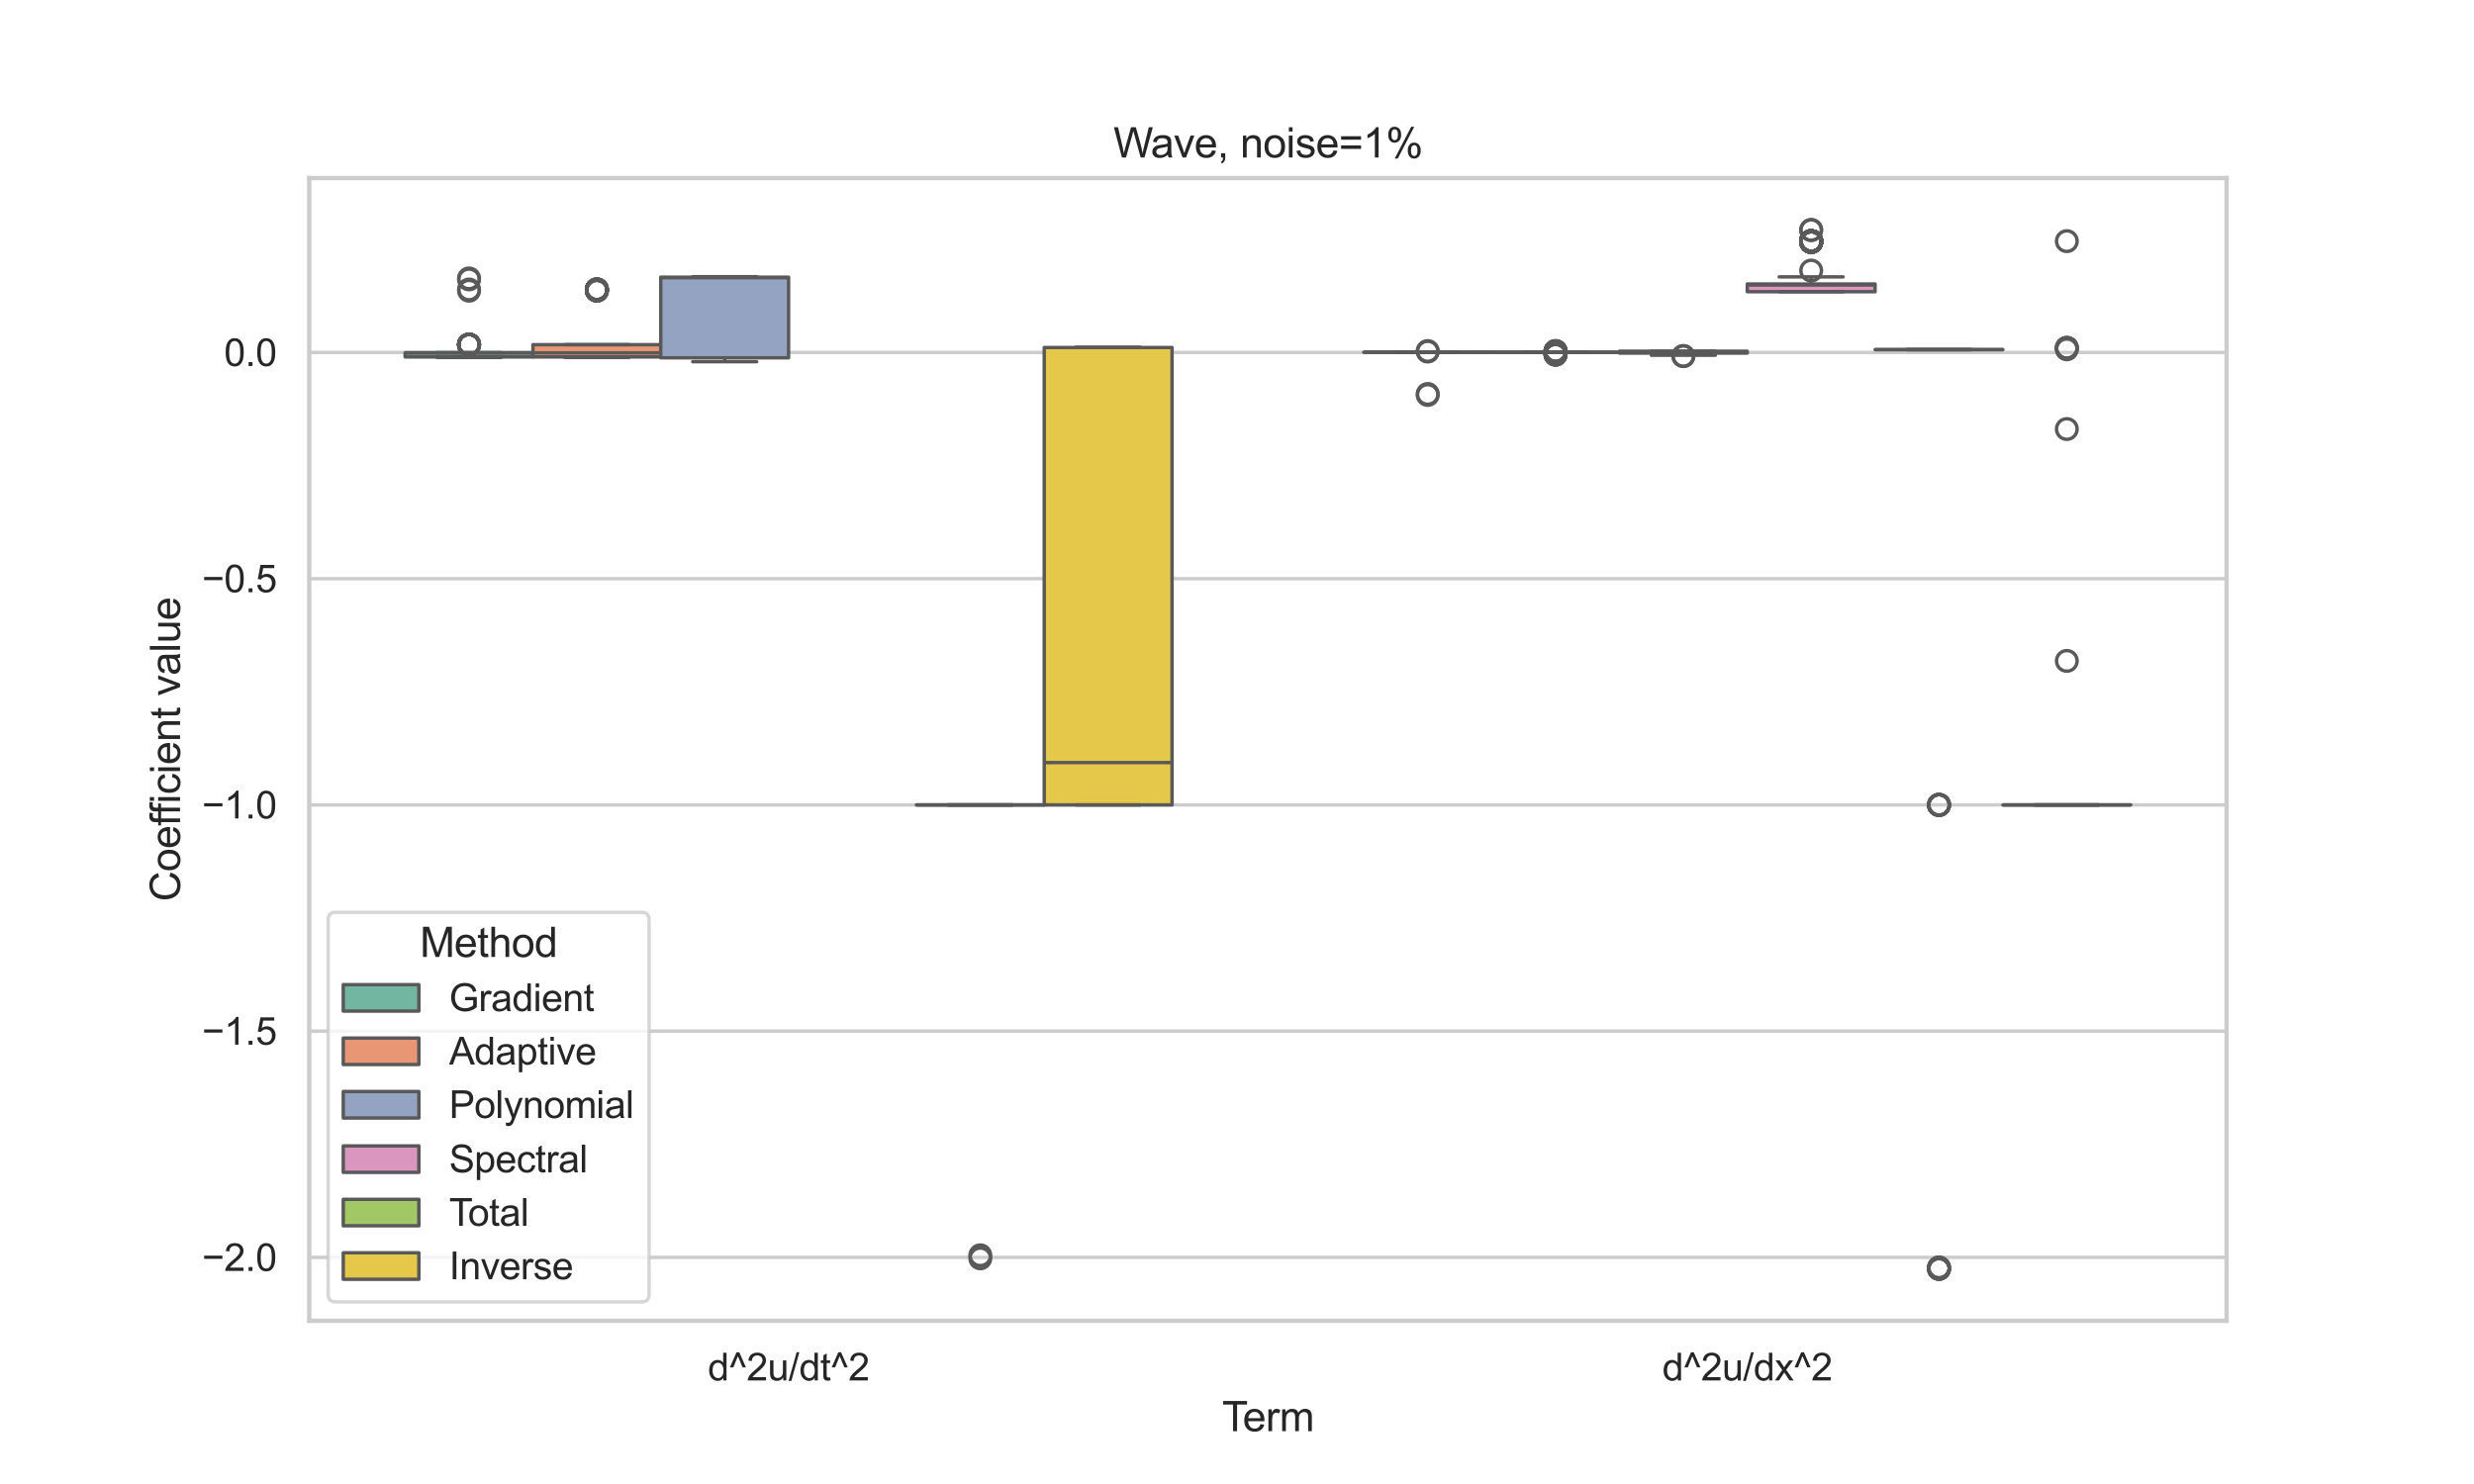 <?xml version="1.0" encoding="utf-8" standalone="no"?>
<!DOCTYPE svg PUBLIC "-//W3C//DTD SVG 1.1//EN"
  "http://www.w3.org/Graphics/SVG/1.1/DTD/svg11.dtd">
<svg xmlns:xlink="http://www.w3.org/1999/xlink" width="720pt" height="432pt" viewBox="0 0 720 432" xmlns="http://www.w3.org/2000/svg" version="1.1">
 <defs>
  <style type="text/css">*{stroke-linejoin: round; stroke-linecap: butt}</style>
 </defs>
 <g id="figure_1">
  <g id="patch_1">
   <path d="M 0 432 
L 720 432 
L 720 0 
L 0 0 
z
" style="fill: #ffffff"/>
  </g>
  <g id="axes_1">
   <g id="patch_2">
    <path d="M 90 384.48 
L 648 384.48 
L 648 51.84 
L 90 51.84 
z
" style="fill: #ffffff"/>
   </g>
   <g id="matplotlib.axis_1">
    <g id="xtick_1">
     <g id="text_1">
      <!-- d^2u/dt^2 -->
      <g style="fill: #262626" transform="translate(205.99 401.854) scale(0.11 -0.11)">
       <defs>
        <path id="ArialMT-64" d="M 2575 0 
L 2575 419 
Q 2259 -75 1647 -75 
Q 1250 -75 917 144 
Q 584 363 401 755 
Q 219 1147 219 1656 
Q 219 2153 384 2558 
Q 550 2963 881 3178 
Q 1213 3394 1622 3394 
Q 1922 3394 2156 3267 
Q 2391 3141 2538 2938 
L 2538 4581 
L 3097 4581 
L 3097 0 
L 2575 0 
z
M 797 1656 
Q 797 1019 1065 703 
Q 1334 388 1700 388 
Q 2069 388 2326 689 
Q 2584 991 2584 1609 
Q 2584 2291 2321 2609 
Q 2059 2928 1675 2928 
Q 1300 2928 1048 2622 
Q 797 2316 797 1656 
z
" transform="scale(0.016)"/>
        <path id="ArialMT-5e" d="M 747 2156 
L 169 2156 
L 1272 4659 
L 1725 4659 
L 2834 2156 
L 2269 2156 
L 1497 4022 
L 747 2156 
z
" transform="scale(0.016)"/>
        <path id="ArialMT-32" d="M 3222 541 
L 3222 0 
L 194 0 
Q 188 203 259 391 
Q 375 700 629 1000 
Q 884 1300 1366 1694 
Q 2113 2306 2375 2664 
Q 2638 3022 2638 3341 
Q 2638 3675 2398 3904 
Q 2159 4134 1775 4134 
Q 1369 4134 1125 3890 
Q 881 3647 878 3216 
L 300 3275 
Q 359 3922 746 4261 
Q 1134 4600 1788 4600 
Q 2447 4600 2831 4234 
Q 3216 3869 3216 3328 
Q 3216 3053 3103 2787 
Q 2991 2522 2730 2228 
Q 2469 1934 1863 1422 
Q 1356 997 1212 845 
Q 1069 694 975 541 
L 3222 541 
z
" transform="scale(0.016)"/>
        <path id="ArialMT-75" d="M 2597 0 
L 2597 488 
Q 2209 -75 1544 -75 
Q 1250 -75 995 37 
Q 741 150 617 320 
Q 494 491 444 738 
Q 409 903 409 1263 
L 409 3319 
L 972 3319 
L 972 1478 
Q 972 1038 1006 884 
Q 1059 663 1231 536 
Q 1403 409 1656 409 
Q 1909 409 2131 539 
Q 2353 669 2445 892 
Q 2538 1116 2538 1541 
L 2538 3319 
L 3100 3319 
L 3100 0 
L 2597 0 
z
" transform="scale(0.016)"/>
        <path id="ArialMT-2f" d="M 0 -78 
L 1328 4659 
L 1778 4659 
L 453 -78 
L 0 -78 
z
" transform="scale(0.016)"/>
        <path id="ArialMT-74" d="M 1650 503 
L 1731 6 
Q 1494 -44 1306 -44 
Q 1000 -44 831 53 
Q 663 150 594 308 
Q 525 466 525 972 
L 525 2881 
L 113 2881 
L 113 3319 
L 525 3319 
L 525 4141 
L 1084 4478 
L 1084 3319 
L 1650 3319 
L 1650 2881 
L 1084 2881 
L 1084 941 
Q 1084 700 1114 631 
Q 1144 563 1211 522 
Q 1278 481 1403 481 
Q 1497 481 1650 503 
z
" transform="scale(0.016)"/>
       </defs>
       <use xlink:href="#ArialMT-64"/>
       <use xlink:href="#ArialMT-5e" x="55.615"/>
       <use xlink:href="#ArialMT-32" x="102.539"/>
       <use xlink:href="#ArialMT-75" x="158.154"/>
       <use xlink:href="#ArialMT-2f" x="213.77"/>
       <use xlink:href="#ArialMT-64" x="241.553"/>
       <use xlink:href="#ArialMT-74" x="297.168"/>
       <use xlink:href="#ArialMT-5e" x="324.951"/>
       <use xlink:href="#ArialMT-32" x="371.875"/>
      </g>
     </g>
    </g>
    <g id="xtick_2">
     <g id="text_2">
      <!-- d^2u/dx^2 -->
      <g style="fill: #262626" transform="translate(483.768 401.854) scale(0.11 -0.11)">
       <defs>
        <path id="ArialMT-78" d="M 47 0 
L 1259 1725 
L 138 3319 
L 841 3319 
L 1350 2541 
Q 1494 2319 1581 2169 
Q 1719 2375 1834 2534 
L 2394 3319 
L 3066 3319 
L 1919 1756 
L 3153 0 
L 2463 0 
L 1781 1031 
L 1600 1309 
L 728 0 
L 47 0 
z
" transform="scale(0.016)"/>
       </defs>
       <use xlink:href="#ArialMT-64"/>
       <use xlink:href="#ArialMT-5e" x="55.615"/>
       <use xlink:href="#ArialMT-32" x="102.539"/>
       <use xlink:href="#ArialMT-75" x="158.154"/>
       <use xlink:href="#ArialMT-2f" x="213.77"/>
       <use xlink:href="#ArialMT-64" x="241.553"/>
       <use xlink:href="#ArialMT-78" x="297.168"/>
       <use xlink:href="#ArialMT-5e" x="347.168"/>
       <use xlink:href="#ArialMT-32" x="394.092"/>
      </g>
     </g>
    </g>
    <g id="text_3">
     <!-- Term -->
     <g style="fill: #262626" transform="translate(355.671 416.629) scale(0.12 -0.12)">
      <defs>
       <path id="ArialMT-54" d="M 1659 0 
L 1659 4041 
L 150 4041 
L 150 4581 
L 3781 4581 
L 3781 4041 
L 2266 4041 
L 2266 0 
L 1659 0 
z
" transform="scale(0.016)"/>
       <path id="ArialMT-65" d="M 2694 1069 
L 3275 997 
Q 3138 488 2766 206 
Q 2394 -75 1816 -75 
Q 1088 -75 661 373 
Q 234 822 234 1631 
Q 234 2469 665 2931 
Q 1097 3394 1784 3394 
Q 2450 3394 2872 2941 
Q 3294 2488 3294 1666 
Q 3294 1616 3291 1516 
L 816 1516 
Q 847 969 1125 678 
Q 1403 388 1819 388 
Q 2128 388 2347 550 
Q 2566 713 2694 1069 
z
M 847 1978 
L 2700 1978 
Q 2663 2397 2488 2606 
Q 2219 2931 1791 2931 
Q 1403 2931 1139 2672 
Q 875 2413 847 1978 
z
" transform="scale(0.016)"/>
       <path id="ArialMT-72" d="M 416 0 
L 416 3319 
L 922 3319 
L 922 2816 
Q 1116 3169 1280 3281 
Q 1444 3394 1641 3394 
Q 1925 3394 2219 3213 
L 2025 2691 
Q 1819 2813 1613 2813 
Q 1428 2813 1281 2702 
Q 1134 2591 1072 2394 
Q 978 2094 978 1738 
L 978 0 
L 416 0 
z
" transform="scale(0.016)"/>
       <path id="ArialMT-6d" d="M 422 0 
L 422 3319 
L 925 3319 
L 925 2853 
Q 1081 3097 1340 3245 
Q 1600 3394 1931 3394 
Q 2300 3394 2536 3241 
Q 2772 3088 2869 2813 
Q 3263 3394 3894 3394 
Q 4388 3394 4653 3120 
Q 4919 2847 4919 2278 
L 4919 0 
L 4359 0 
L 4359 2091 
Q 4359 2428 4304 2576 
Q 4250 2725 4106 2815 
Q 3963 2906 3769 2906 
Q 3419 2906 3187 2673 
Q 2956 2441 2956 1928 
L 2956 0 
L 2394 0 
L 2394 2156 
Q 2394 2531 2256 2718 
Q 2119 2906 1806 2906 
Q 1569 2906 1367 2781 
Q 1166 2656 1075 2415 
Q 984 2175 984 1722 
L 984 0 
L 422 0 
z
" transform="scale(0.016)"/>
      </defs>
      <use xlink:href="#ArialMT-54"/>
      <use xlink:href="#ArialMT-65" x="49.959"/>
      <use xlink:href="#ArialMT-72" x="105.574"/>
      <use xlink:href="#ArialMT-6d" x="138.875"/>
     </g>
    </g>
   </g>
   <g id="matplotlib.axis_2">
    <g id="ytick_1">
     <g id="line2d_1">
      <path d="M 90 366.029 
L 648 366.029 
" clip-path="url(#p10b47e7241)" style="fill: none; stroke: #cccccc; stroke-linecap: round"/>
     </g>
     <g id="text_4">
      <!-- −2.0 -->
      <g style="fill: #262626" transform="translate(58.785 369.966) scale(0.11 -0.11)">
       <defs>
        <path id="ArialMT-2212" d="M 3381 1997 
L 356 1997 
L 356 2522 
L 3381 2522 
L 3381 1997 
z
" transform="scale(0.016)"/>
        <path id="ArialMT-2e" d="M 581 0 
L 581 641 
L 1222 641 
L 1222 0 
L 581 0 
z
" transform="scale(0.016)"/>
        <path id="ArialMT-30" d="M 266 2259 
Q 266 3072 433 3567 
Q 600 4063 929 4331 
Q 1259 4600 1759 4600 
Q 2128 4600 2406 4451 
Q 2684 4303 2865 4023 
Q 3047 3744 3150 3342 
Q 3253 2941 3253 2259 
Q 3253 1453 3087 958 
Q 2922 463 2592 192 
Q 2263 -78 1759 -78 
Q 1097 -78 719 397 
Q 266 969 266 2259 
z
M 844 2259 
Q 844 1131 1108 757 
Q 1372 384 1759 384 
Q 2147 384 2411 759 
Q 2675 1134 2675 2259 
Q 2675 3391 2411 3762 
Q 2147 4134 1753 4134 
Q 1366 4134 1134 3806 
Q 844 3388 844 2259 
z
" transform="scale(0.016)"/>
       </defs>
       <use xlink:href="#ArialMT-2212"/>
       <use xlink:href="#ArialMT-32" x="58.398"/>
       <use xlink:href="#ArialMT-2e" x="114.014"/>
       <use xlink:href="#ArialMT-30" x="141.797"/>
      </g>
     </g>
    </g>
    <g id="ytick_2">
     <g id="line2d_2">
      <path d="M 90 300.173 
L 648 300.173 
" clip-path="url(#p10b47e7241)" style="fill: none; stroke: #cccccc; stroke-linecap: round"/>
     </g>
     <g id="text_5">
      <!-- −1.5 -->
      <g style="fill: #262626" transform="translate(58.785 304.11) scale(0.11 -0.11)">
       <defs>
        <path id="ArialMT-31" d="M 2384 0 
L 1822 0 
L 1822 3584 
Q 1619 3391 1289 3197 
Q 959 3003 697 2906 
L 697 3450 
Q 1169 3672 1522 3987 
Q 1875 4303 2022 4600 
L 2384 4600 
L 2384 0 
z
" transform="scale(0.016)"/>
        <path id="ArialMT-35" d="M 266 1200 
L 856 1250 
Q 922 819 1161 601 
Q 1400 384 1738 384 
Q 2144 384 2425 690 
Q 2706 997 2706 1503 
Q 2706 1984 2436 2262 
Q 2166 2541 1728 2541 
Q 1456 2541 1237 2417 
Q 1019 2294 894 2097 
L 366 2166 
L 809 4519 
L 3088 4519 
L 3088 3981 
L 1259 3981 
L 1013 2750 
Q 1425 3038 1878 3038 
Q 2478 3038 2890 2622 
Q 3303 2206 3303 1553 
Q 3303 931 2941 478 
Q 2500 -78 1738 -78 
Q 1113 -78 717 272 
Q 322 622 266 1200 
z
" transform="scale(0.016)"/>
       </defs>
       <use xlink:href="#ArialMT-2212"/>
       <use xlink:href="#ArialMT-31" x="58.398"/>
       <use xlink:href="#ArialMT-2e" x="114.014"/>
       <use xlink:href="#ArialMT-35" x="141.797"/>
      </g>
     </g>
    </g>
    <g id="ytick_3">
     <g id="line2d_3">
      <path d="M 90 234.317 
L 648 234.317 
" clip-path="url(#p10b47e7241)" style="fill: none; stroke: #cccccc; stroke-linecap: round"/>
     </g>
     <g id="text_6">
      <!-- −1.0 -->
      <g style="fill: #262626" transform="translate(58.785 238.253) scale(0.11 -0.11)">
       <use xlink:href="#ArialMT-2212"/>
       <use xlink:href="#ArialMT-31" x="58.398"/>
       <use xlink:href="#ArialMT-2e" x="114.014"/>
       <use xlink:href="#ArialMT-30" x="141.797"/>
      </g>
     </g>
    </g>
    <g id="ytick_4">
     <g id="line2d_4">
      <path d="M 90 168.461 
L 648 168.461 
" clip-path="url(#p10b47e7241)" style="fill: none; stroke: #cccccc; stroke-linecap: round"/>
     </g>
     <g id="text_7">
      <!-- −0.5 -->
      <g style="fill: #262626" transform="translate(58.785 172.397) scale(0.11 -0.11)">
       <use xlink:href="#ArialMT-2212"/>
       <use xlink:href="#ArialMT-30" x="58.398"/>
       <use xlink:href="#ArialMT-2e" x="114.014"/>
       <use xlink:href="#ArialMT-35" x="141.797"/>
      </g>
     </g>
    </g>
    <g id="ytick_5">
     <g id="line2d_5">
      <path d="M 90 102.604 
L 648 102.604 
" clip-path="url(#p10b47e7241)" style="fill: none; stroke: #cccccc; stroke-linecap: round"/>
     </g>
     <g id="text_8">
      <!-- 0.0 -->
      <g style="fill: #262626" transform="translate(65.21 106.541) scale(0.11 -0.11)">
       <use xlink:href="#ArialMT-30"/>
       <use xlink:href="#ArialMT-2e" x="55.615"/>
       <use xlink:href="#ArialMT-30" x="83.398"/>
      </g>
     </g>
    </g>
    <g id="text_9">
     <!-- Coefficient value -->
     <g style="fill: #262626" transform="translate(52.4 262.411) rotate(-90) scale(0.12 -0.12)">
      <defs>
       <path id="ArialMT-43" d="M 3763 1606 
L 4369 1453 
Q 4178 706 3683 314 
Q 3188 -78 2472 -78 
Q 1731 -78 1267 223 
Q 803 525 561 1097 
Q 319 1669 319 2325 
Q 319 3041 592 3573 
Q 866 4106 1370 4382 
Q 1875 4659 2481 4659 
Q 3169 4659 3637 4309 
Q 4106 3959 4291 3325 
L 3694 3184 
Q 3534 3684 3231 3912 
Q 2928 4141 2469 4141 
Q 1941 4141 1586 3887 
Q 1231 3634 1087 3207 
Q 944 2781 944 2328 
Q 944 1744 1114 1308 
Q 1284 872 1643 656 
Q 2003 441 2422 441 
Q 2931 441 3284 734 
Q 3638 1028 3763 1606 
z
" transform="scale(0.016)"/>
       <path id="ArialMT-6f" d="M 213 1659 
Q 213 2581 725 3025 
Q 1153 3394 1769 3394 
Q 2453 3394 2887 2945 
Q 3322 2497 3322 1706 
Q 3322 1066 3130 698 
Q 2938 331 2570 128 
Q 2203 -75 1769 -75 
Q 1072 -75 642 372 
Q 213 819 213 1659 
z
M 791 1659 
Q 791 1022 1069 705 
Q 1347 388 1769 388 
Q 2188 388 2466 706 
Q 2744 1025 2744 1678 
Q 2744 2294 2464 2611 
Q 2184 2928 1769 2928 
Q 1347 2928 1069 2612 
Q 791 2297 791 1659 
z
" transform="scale(0.016)"/>
       <path id="ArialMT-66" d="M 556 0 
L 556 2881 
L 59 2881 
L 59 3319 
L 556 3319 
L 556 3672 
Q 556 4006 616 4169 
Q 697 4388 901 4523 
Q 1106 4659 1475 4659 
Q 1713 4659 2000 4603 
L 1916 4113 
Q 1741 4144 1584 4144 
Q 1328 4144 1222 4034 
Q 1116 3925 1116 3625 
L 1116 3319 
L 1763 3319 
L 1763 2881 
L 1116 2881 
L 1116 0 
L 556 0 
z
" transform="scale(0.016)"/>
       <path id="ArialMT-69" d="M 425 3934 
L 425 4581 
L 988 4581 
L 988 3934 
L 425 3934 
z
M 425 0 
L 425 3319 
L 988 3319 
L 988 0 
L 425 0 
z
" transform="scale(0.016)"/>
       <path id="ArialMT-63" d="M 2588 1216 
L 3141 1144 
Q 3050 572 2676 248 
Q 2303 -75 1759 -75 
Q 1078 -75 664 370 
Q 250 816 250 1647 
Q 250 2184 428 2587 
Q 606 2991 970 3192 
Q 1334 3394 1763 3394 
Q 2303 3394 2647 3120 
Q 2991 2847 3088 2344 
L 2541 2259 
Q 2463 2594 2264 2762 
Q 2066 2931 1784 2931 
Q 1359 2931 1093 2626 
Q 828 2322 828 1663 
Q 828 994 1084 691 
Q 1341 388 1753 388 
Q 2084 388 2306 591 
Q 2528 794 2588 1216 
z
" transform="scale(0.016)"/>
       <path id="ArialMT-6e" d="M 422 0 
L 422 3319 
L 928 3319 
L 928 2847 
Q 1294 3394 1984 3394 
Q 2284 3394 2536 3286 
Q 2788 3178 2913 3003 
Q 3038 2828 3088 2588 
Q 3119 2431 3119 2041 
L 3119 0 
L 2556 0 
L 2556 2019 
Q 2556 2363 2490 2533 
Q 2425 2703 2258 2804 
Q 2091 2906 1866 2906 
Q 1506 2906 1245 2678 
Q 984 2450 984 1813 
L 984 0 
L 422 0 
z
" transform="scale(0.016)"/>
       <path id="ArialMT-20" transform="scale(0.016)"/>
       <path id="ArialMT-76" d="M 1344 0 
L 81 3319 
L 675 3319 
L 1388 1331 
Q 1503 1009 1600 663 
Q 1675 925 1809 1294 
L 2547 3319 
L 3125 3319 
L 1869 0 
L 1344 0 
z
" transform="scale(0.016)"/>
       <path id="ArialMT-61" d="M 2588 409 
Q 2275 144 1986 34 
Q 1697 -75 1366 -75 
Q 819 -75 525 192 
Q 231 459 231 875 
Q 231 1119 342 1320 
Q 453 1522 633 1644 
Q 813 1766 1038 1828 
Q 1203 1872 1538 1913 
Q 2219 1994 2541 2106 
Q 2544 2222 2544 2253 
Q 2544 2597 2384 2738 
Q 2169 2928 1744 2928 
Q 1347 2928 1158 2789 
Q 969 2650 878 2297 
L 328 2372 
Q 403 2725 575 2942 
Q 747 3159 1072 3276 
Q 1397 3394 1825 3394 
Q 2250 3394 2515 3294 
Q 2781 3194 2906 3042 
Q 3031 2891 3081 2659 
Q 3109 2516 3109 2141 
L 3109 1391 
Q 3109 606 3145 398 
Q 3181 191 3288 0 
L 2700 0 
Q 2613 175 2588 409 
z
M 2541 1666 
Q 2234 1541 1622 1453 
Q 1275 1403 1131 1340 
Q 988 1278 909 1158 
Q 831 1038 831 891 
Q 831 666 1001 516 
Q 1172 366 1500 366 
Q 1825 366 2078 508 
Q 2331 650 2450 897 
Q 2541 1088 2541 1459 
L 2541 1666 
z
" transform="scale(0.016)"/>
       <path id="ArialMT-6c" d="M 409 0 
L 409 4581 
L 972 4581 
L 972 0 
L 409 0 
z
" transform="scale(0.016)"/>
      </defs>
      <use xlink:href="#ArialMT-43"/>
      <use xlink:href="#ArialMT-6f" x="72.217"/>
      <use xlink:href="#ArialMT-65" x="127.832"/>
      <use xlink:href="#ArialMT-66" x="183.447"/>
      <use xlink:href="#ArialMT-66" x="209.48"/>
      <use xlink:href="#ArialMT-69" x="237.264"/>
      <use xlink:href="#ArialMT-63" x="259.48"/>
      <use xlink:href="#ArialMT-69" x="309.48"/>
      <use xlink:href="#ArialMT-65" x="331.697"/>
      <use xlink:href="#ArialMT-6e" x="387.312"/>
      <use xlink:href="#ArialMT-74" x="442.928"/>
      <use xlink:href="#ArialMT-20" x="470.711"/>
      <use xlink:href="#ArialMT-76" x="498.494"/>
      <use xlink:href="#ArialMT-61" x="548.494"/>
      <use xlink:href="#ArialMT-6c" x="604.109"/>
      <use xlink:href="#ArialMT-75" x="626.326"/>
      <use xlink:href="#ArialMT-65" x="681.941"/>
     </g>
    </g>
   </g>
   <g id="patch_3">
    <path d="M 229.5 102.604 
L 229.5 102.604 
L 229.5 102.604 
L 229.5 102.604 
z
" clip-path="url(#p10b47e7241)" style="fill: #72b6a1; stroke: #595959; stroke-linejoin: miter"/>
   </g>
   <g id="patch_4">
    <path d="M 229.5 102.604 
L 229.5 102.604 
L 229.5 102.604 
L 229.5 102.604 
z
" clip-path="url(#p10b47e7241)" style="fill: #e99675; stroke: #595959; stroke-linejoin: miter"/>
   </g>
   <g id="patch_5">
    <path d="M 229.5 102.604 
L 229.5 102.604 
L 229.5 102.604 
L 229.5 102.604 
z
" clip-path="url(#p10b47e7241)" style="fill: #95a3c3; stroke: #595959; stroke-linejoin: miter"/>
   </g>
   <g id="patch_6">
    <path d="M 229.5 102.604 
L 229.5 102.604 
L 229.5 102.604 
L 229.5 102.604 
z
" clip-path="url(#p10b47e7241)" style="fill: #db96c0; stroke: #595959; stroke-linejoin: miter"/>
   </g>
   <g id="patch_7">
    <path d="M 229.5 102.604 
L 229.5 102.604 
L 229.5 102.604 
L 229.5 102.604 
z
" clip-path="url(#p10b47e7241)" style="fill: #a2c865; stroke: #595959; stroke-linejoin: miter"/>
   </g>
   <g id="patch_8">
    <path d="M 229.5 102.604 
L 229.5 102.604 
L 229.5 102.604 
L 229.5 102.604 
z
" clip-path="url(#p10b47e7241)" style="fill: #e5c849; stroke: #595959; stroke-linejoin: miter"/>
   </g>
   <g id="patch_9">
    <path d="M 117.9 103.9 
L 155.1 103.9 
L 155.1 102.689 
L 117.9 102.689 
L 117.9 103.9 
z
" clip-path="url(#p10b47e7241)" style="fill: #72b6a1; stroke: #595959; stroke-linejoin: miter"/>
   </g>
   <g id="line2d_6">
    <path d="M 136.5 103.9 
L 136.5 104.068 
" clip-path="url(#p10b47e7241)" style="fill: none; stroke: #595959"/>
   </g>
   <g id="line2d_7">
    <path d="M 136.5 102.689 
L 136.5 102.669 
" clip-path="url(#p10b47e7241)" style="fill: none; stroke: #595959"/>
   </g>
   <g id="line2d_8">
    <path d="M 127.2 104.068 
L 145.8 104.068 
" clip-path="url(#p10b47e7241)" style="fill: none; stroke: #595959; stroke-linecap: round"/>
   </g>
   <g id="line2d_9">
    <path d="M 127.2 102.669 
L 145.8 102.669 
" clip-path="url(#p10b47e7241)" style="fill: none; stroke: #595959; stroke-linecap: round"/>
   </g>
   <g id="line2d_10">
    <defs>
     <path id="mb1d30b5d16" d="M 0 3 
C 0.796 3 1.559 2.684 2.121 2.121 
C 2.684 1.559 3 0.796 3 0 
C 3 -0.796 2.684 -1.559 2.121 -2.121 
C 1.559 -2.684 0.796 -3 0 -3 
C -0.796 -3 -1.559 -2.684 -2.121 -2.121 
C -2.684 -1.559 -3 -0.796 -3 0 
C -3 0.796 -2.684 1.559 -2.121 2.121 
C -1.559 2.684 -0.796 3 0 3 
z
" style="stroke: #595959"/>
    </defs>
    <g clip-path="url(#p10b47e7241)">
     <use xlink:href="#mb1d30b5d16" x="136.5" y="100.337" style="fill-opacity: 0; stroke: #595959"/>
     <use xlink:href="#mb1d30b5d16" x="136.5" y="100.337" style="fill-opacity: 0; stroke: #595959"/>
     <use xlink:href="#mb1d30b5d16" x="136.5" y="100.337" style="fill-opacity: 0; stroke: #595959"/>
     <use xlink:href="#mb1d30b5d16" x="136.5" y="100.337" style="fill-opacity: 0; stroke: #595959"/>
     <use xlink:href="#mb1d30b5d16" x="136.5" y="84.277" style="fill-opacity: 0; stroke: #595959"/>
     <use xlink:href="#mb1d30b5d16" x="136.5" y="84.625" style="fill-opacity: 0; stroke: #595959"/>
     <use xlink:href="#mb1d30b5d16" x="136.5" y="100.337" style="fill-opacity: 0; stroke: #595959"/>
     <use xlink:href="#mb1d30b5d16" x="136.5" y="81.05" style="fill-opacity: 0; stroke: #595959"/>
     <use xlink:href="#mb1d30b5d16" x="136.5" y="81.326" style="fill-opacity: 0; stroke: #595959"/>
     <use xlink:href="#mb1d30b5d16" x="136.5" y="100.337" style="fill-opacity: 0; stroke: #595959"/>
     <use xlink:href="#mb1d30b5d16" x="136.5" y="100.337" style="fill-opacity: 0; stroke: #595959"/>
     <use xlink:href="#mb1d30b5d16" x="136.5" y="100.337" style="fill-opacity: 0; stroke: #595959"/>
     <use xlink:href="#mb1d30b5d16" x="136.5" y="100.337" style="fill-opacity: 0; stroke: #595959"/>
     <use xlink:href="#mb1d30b5d16" x="136.5" y="100.337" style="fill-opacity: 0; stroke: #595959"/>
     <use xlink:href="#mb1d30b5d16" x="136.5" y="100.337" style="fill-opacity: 0; stroke: #595959"/>
     <use xlink:href="#mb1d30b5d16" x="136.5" y="100.337" style="fill-opacity: 0; stroke: #595959"/>
     <use xlink:href="#mb1d30b5d16" x="136.5" y="100.337" style="fill-opacity: 0; stroke: #595959"/>
     <use xlink:href="#mb1d30b5d16" x="136.5" y="100.337" style="fill-opacity: 0; stroke: #595959"/>
    </g>
   </g>
   <g id="patch_10">
    <path d="M 396.9 102.546 
L 434.1 102.546 
L 434.1 102.522 
L 396.9 102.522 
L 396.9 102.546 
z
" clip-path="url(#p10b47e7241)" style="fill: #72b6a1; stroke: #595959; stroke-linejoin: miter"/>
   </g>
   <g id="line2d_11">
    <path d="M 415.5 102.546 
L 415.5 102.546 
" clip-path="url(#p10b47e7241)" style="fill: none; stroke: #595959"/>
   </g>
   <g id="line2d_12">
    <path d="M 415.5 102.522 
L 415.5 102.509 
" clip-path="url(#p10b47e7241)" style="fill: none; stroke: #595959"/>
   </g>
   <g id="line2d_13">
    <path d="M 406.2 102.546 
L 424.8 102.546 
" clip-path="url(#p10b47e7241)" style="fill: none; stroke: #595959; stroke-linecap: round"/>
   </g>
   <g id="line2d_14">
    <path d="M 406.2 102.509 
L 424.8 102.509 
" clip-path="url(#p10b47e7241)" style="fill: none; stroke: #595959; stroke-linecap: round"/>
   </g>
   <g id="line2d_15">
    <g clip-path="url(#p10b47e7241)">
     <use xlink:href="#mb1d30b5d16" x="415.5" y="114.972" style="fill-opacity: 0; stroke: #595959"/>
     <use xlink:href="#mb1d30b5d16" x="415.5" y="114.691" style="fill-opacity: 0; stroke: #595959"/>
     <use xlink:href="#mb1d30b5d16" x="415.5" y="102.2" style="fill-opacity: 0; stroke: #595959"/>
     <use xlink:href="#mb1d30b5d16" x="415.5" y="102.334" style="fill-opacity: 0; stroke: #595959"/>
    </g>
   </g>
   <g id="patch_11">
    <path d="M 155.1 103.9 
L 192.3 103.9 
L 192.3 100.337 
L 155.1 100.337 
L 155.1 103.9 
z
" clip-path="url(#p10b47e7241)" style="fill: #e99675; stroke: #595959; stroke-linejoin: miter"/>
   </g>
   <g id="line2d_16">
    <path d="M 173.7 103.9 
L 173.7 104.068 
" clip-path="url(#p10b47e7241)" style="fill: none; stroke: #595959"/>
   </g>
   <g id="line2d_17">
    <path d="M 173.7 100.337 
L 173.7 100.337 
" clip-path="url(#p10b47e7241)" style="fill: none; stroke: #595959"/>
   </g>
   <g id="line2d_18">
    <path d="M 164.4 104.068 
L 183 104.068 
" clip-path="url(#p10b47e7241)" style="fill: none; stroke: #595959; stroke-linecap: round"/>
   </g>
   <g id="line2d_19">
    <path d="M 164.4 100.337 
L 183 100.337 
" clip-path="url(#p10b47e7241)" style="fill: none; stroke: #595959; stroke-linecap: round"/>
   </g>
   <g id="line2d_20">
    <g clip-path="url(#p10b47e7241)">
     <use xlink:href="#mb1d30b5d16" x="173.7" y="84.251" style="fill-opacity: 0; stroke: #595959"/>
     <use xlink:href="#mb1d30b5d16" x="173.7" y="84.363" style="fill-opacity: 0; stroke: #595959"/>
     <use xlink:href="#mb1d30b5d16" x="173.7" y="84.576" style="fill-opacity: 0; stroke: #595959"/>
     <use xlink:href="#mb1d30b5d16" x="173.7" y="84.251" style="fill-opacity: 0; stroke: #595959"/>
     <use xlink:href="#mb1d30b5d16" x="173.7" y="84.251" style="fill-opacity: 0; stroke: #595959"/>
     <use xlink:href="#mb1d30b5d16" x="173.7" y="84.576" style="fill-opacity: 0; stroke: #595959"/>
     <use xlink:href="#mb1d30b5d16" x="173.7" y="84.576" style="fill-opacity: 0; stroke: #595959"/>
     <use xlink:href="#mb1d30b5d16" x="173.7" y="84.303" style="fill-opacity: 0; stroke: #595959"/>
     <use xlink:href="#mb1d30b5d16" x="173.7" y="84.251" style="fill-opacity: 0; stroke: #595959"/>
     <use xlink:href="#mb1d30b5d16" x="173.7" y="84.363" style="fill-opacity: 0; stroke: #595959"/>
     <use xlink:href="#mb1d30b5d16" x="173.7" y="84.625" style="fill-opacity: 0; stroke: #595959"/>
     <use xlink:href="#mb1d30b5d16" x="173.7" y="84.251" style="fill-opacity: 0; stroke: #595959"/>
     <use xlink:href="#mb1d30b5d16" x="173.7" y="84.363" style="fill-opacity: 0; stroke: #595959"/>
     <use xlink:href="#mb1d30b5d16" x="173.7" y="84.363" style="fill-opacity: 0; stroke: #595959"/>
    </g>
   </g>
   <g id="patch_12">
    <path d="M 434.1 102.546 
L 471.3 102.546 
L 471.3 102.522 
L 434.1 102.522 
L 434.1 102.546 
z
" clip-path="url(#p10b47e7241)" style="fill: #e99675; stroke: #595959; stroke-linejoin: miter"/>
   </g>
   <g id="line2d_21">
    <path d="M 452.7 102.546 
L 452.7 102.563 
" clip-path="url(#p10b47e7241)" style="fill: none; stroke: #595959"/>
   </g>
   <g id="line2d_22">
    <path d="M 452.7 102.522 
L 452.7 102.509 
" clip-path="url(#p10b47e7241)" style="fill: none; stroke: #595959"/>
   </g>
   <g id="line2d_23">
    <path d="M 443.4 102.563 
L 462 102.563 
" clip-path="url(#p10b47e7241)" style="fill: none; stroke: #595959; stroke-linecap: round"/>
   </g>
   <g id="line2d_24">
    <path d="M 443.4 102.509 
L 462 102.509 
" clip-path="url(#p10b47e7241)" style="fill: none; stroke: #595959; stroke-linecap: round"/>
   </g>
   <g id="line2d_25">
    <g clip-path="url(#p10b47e7241)">
     <use xlink:href="#mb1d30b5d16" x="452.7" y="103.229" style="fill-opacity: 0; stroke: #595959"/>
     <use xlink:href="#mb1d30b5d16" x="452.7" y="102.639" style="fill-opacity: 0; stroke: #595959"/>
     <use xlink:href="#mb1d30b5d16" x="452.7" y="102.639" style="fill-opacity: 0; stroke: #595959"/>
     <use xlink:href="#mb1d30b5d16" x="452.7" y="103.168" style="fill-opacity: 0; stroke: #595959"/>
     <use xlink:href="#mb1d30b5d16" x="452.7" y="102.639" style="fill-opacity: 0; stroke: #595959"/>
     <use xlink:href="#mb1d30b5d16" x="452.7" y="103.03" style="fill-opacity: 0; stroke: #595959"/>
     <use xlink:href="#mb1d30b5d16" x="452.7" y="102.639" style="fill-opacity: 0; stroke: #595959"/>
     <use xlink:href="#mb1d30b5d16" x="452.7" y="103.225" style="fill-opacity: 0; stroke: #595959"/>
     <use xlink:href="#mb1d30b5d16" x="452.7" y="102.639" style="fill-opacity: 0; stroke: #595959"/>
     <use xlink:href="#mb1d30b5d16" x="452.7" y="103.23" style="fill-opacity: 0; stroke: #595959"/>
     <use xlink:href="#mb1d30b5d16" x="452.7" y="102.688" style="fill-opacity: 0; stroke: #595959"/>
     <use xlink:href="#mb1d30b5d16" x="452.7" y="102.334" style="fill-opacity: 0; stroke: #595959"/>
     <use xlink:href="#mb1d30b5d16" x="452.7" y="102.334" style="fill-opacity: 0; stroke: #595959"/>
     <use xlink:href="#mb1d30b5d16" x="452.7" y="102.334" style="fill-opacity: 0; stroke: #595959"/>
     <use xlink:href="#mb1d30b5d16" x="452.7" y="102.2" style="fill-opacity: 0; stroke: #595959"/>
     <use xlink:href="#mb1d30b5d16" x="452.7" y="102.334" style="fill-opacity: 0; stroke: #595959"/>
     <use xlink:href="#mb1d30b5d16" x="452.7" y="102.334" style="fill-opacity: 0; stroke: #595959"/>
     <use xlink:href="#mb1d30b5d16" x="452.7" y="102.334" style="fill-opacity: 0; stroke: #595959"/>
     <use xlink:href="#mb1d30b5d16" x="452.7" y="102.334" style="fill-opacity: 0; stroke: #595959"/>
     <use xlink:href="#mb1d30b5d16" x="452.7" y="102.2" style="fill-opacity: 0; stroke: #595959"/>
     <use xlink:href="#mb1d30b5d16" x="452.7" y="102.334" style="fill-opacity: 0; stroke: #595959"/>
     <use xlink:href="#mb1d30b5d16" x="452.7" y="102.334" style="fill-opacity: 0; stroke: #595959"/>
    </g>
   </g>
   <g id="patch_13">
    <path d="M 192.3 104.158 
L 229.5 104.158 
L 229.5 80.694 
L 192.3 80.694 
L 192.3 104.158 
z
" clip-path="url(#p10b47e7241)" style="fill: #95a3c3; stroke: #595959; stroke-linejoin: miter"/>
   </g>
   <g id="line2d_26">
    <path d="M 210.9 104.158 
L 210.9 105.299 
" clip-path="url(#p10b47e7241)" style="fill: none; stroke: #595959"/>
   </g>
   <g id="line2d_27">
    <path d="M 210.9 80.694 
L 210.9 80.54 
" clip-path="url(#p10b47e7241)" style="fill: none; stroke: #595959"/>
   </g>
   <g id="line2d_28">
    <path d="M 201.6 105.299 
L 220.2 105.299 
" clip-path="url(#p10b47e7241)" style="fill: none; stroke: #595959; stroke-linecap: round"/>
   </g>
   <g id="line2d_29">
    <path d="M 201.6 80.54 
L 220.2 80.54 
" clip-path="url(#p10b47e7241)" style="fill: none; stroke: #595959; stroke-linecap: round"/>
   </g>
   <g id="line2d_30"/>
   <g id="patch_14">
    <path d="M 471.3 102.776 
L 508.5 102.776 
L 508.5 102.242 
L 471.3 102.242 
L 471.3 102.776 
z
" clip-path="url(#p10b47e7241)" style="fill: #95a3c3; stroke: #595959; stroke-linejoin: miter"/>
   </g>
   <g id="line2d_31">
    <path d="M 489.9 102.776 
L 489.9 103.414 
" clip-path="url(#p10b47e7241)" style="fill: none; stroke: #595959"/>
   </g>
   <g id="line2d_32">
    <path d="M 489.9 102.242 
L 489.9 102.242 
" clip-path="url(#p10b47e7241)" style="fill: none; stroke: #595959"/>
   </g>
   <g id="line2d_33">
    <path d="M 480.6 103.414 
L 499.2 103.414 
" clip-path="url(#p10b47e7241)" style="fill: none; stroke: #595959; stroke-linecap: round"/>
   </g>
   <g id="line2d_34">
    <path d="M 480.6 102.242 
L 499.2 102.242 
" clip-path="url(#p10b47e7241)" style="fill: none; stroke: #595959; stroke-linecap: round"/>
   </g>
   <g id="line2d_35">
    <g clip-path="url(#p10b47e7241)">
     <use xlink:href="#mb1d30b5d16" x="489.9" y="103.652" style="fill-opacity: 0; stroke: #595959"/>
     <use xlink:href="#mb1d30b5d16" x="489.9" y="103.652" style="fill-opacity: 0; stroke: #595959"/>
    </g>
   </g>
   <g id="patch_15">
    <path d="M 508.5 84.928 
L 545.7 84.928 
L 545.7 82.676 
L 508.5 82.676 
L 508.5 84.928 
z
" clip-path="url(#p10b47e7241)" style="fill: #db96c0; stroke: #595959; stroke-linejoin: miter"/>
   </g>
   <g id="line2d_36">
    <path d="M 527.1 84.928 
L 527.1 84.928 
" clip-path="url(#p10b47e7241)" style="fill: none; stroke: #595959"/>
   </g>
   <g id="line2d_37">
    <path d="M 527.1 82.676 
L 527.1 80.604 
" clip-path="url(#p10b47e7241)" style="fill: none; stroke: #595959"/>
   </g>
   <g id="line2d_38">
    <path d="M 517.8 84.928 
L 536.4 84.928 
" clip-path="url(#p10b47e7241)" style="fill: none; stroke: #595959; stroke-linecap: round"/>
   </g>
   <g id="line2d_39">
    <path d="M 517.8 80.604 
L 536.4 80.604 
" clip-path="url(#p10b47e7241)" style="fill: none; stroke: #595959; stroke-linecap: round"/>
   </g>
   <g id="line2d_40">
    <g clip-path="url(#p10b47e7241)">
     <use xlink:href="#mb1d30b5d16" x="527.1" y="70.203" style="fill-opacity: 0; stroke: #595959"/>
     <use xlink:href="#mb1d30b5d16" x="527.1" y="70.203" style="fill-opacity: 0; stroke: #595959"/>
     <use xlink:href="#mb1d30b5d16" x="527.1" y="70.203" style="fill-opacity: 0; stroke: #595959"/>
     <use xlink:href="#mb1d30b5d16" x="527.1" y="70.203" style="fill-opacity: 0; stroke: #595959"/>
     <use xlink:href="#mb1d30b5d16" x="527.1" y="66.96" style="fill-opacity: 0; stroke: #595959"/>
     <use xlink:href="#mb1d30b5d16" x="527.1" y="66.96" style="fill-opacity: 0; stroke: #595959"/>
     <use xlink:href="#mb1d30b5d16" x="527.1" y="70.203" style="fill-opacity: 0; stroke: #595959"/>
     <use xlink:href="#mb1d30b5d16" x="527.1" y="70.202" style="fill-opacity: 0; stroke: #595959"/>
     <use xlink:href="#mb1d30b5d16" x="527.1" y="70.203" style="fill-opacity: 0; stroke: #595959"/>
     <use xlink:href="#mb1d30b5d16" x="527.1" y="70.203" style="fill-opacity: 0; stroke: #595959"/>
     <use xlink:href="#mb1d30b5d16" x="527.1" y="70.203" style="fill-opacity: 0; stroke: #595959"/>
     <use xlink:href="#mb1d30b5d16" x="527.1" y="70.203" style="fill-opacity: 0; stroke: #595959"/>
     <use xlink:href="#mb1d30b5d16" x="527.1" y="70.203" style="fill-opacity: 0; stroke: #595959"/>
     <use xlink:href="#mb1d30b5d16" x="527.1" y="70.438" style="fill-opacity: 0; stroke: #595959"/>
     <use xlink:href="#mb1d30b5d16" x="527.1" y="78.761" style="fill-opacity: 0; stroke: #595959"/>
     <use xlink:href="#mb1d30b5d16" x="527.1" y="70.438" style="fill-opacity: 0; stroke: #595959"/>
     <use xlink:href="#mb1d30b5d16" x="527.1" y="70.203" style="fill-opacity: 0; stroke: #595959"/>
     <use xlink:href="#mb1d30b5d16" x="527.1" y="70.203" style="fill-opacity: 0; stroke: #595959"/>
     <use xlink:href="#mb1d30b5d16" x="527.1" y="70.203" style="fill-opacity: 0; stroke: #595959"/>
     <use xlink:href="#mb1d30b5d16" x="527.1" y="70.438" style="fill-opacity: 0; stroke: #595959"/>
     <use xlink:href="#mb1d30b5d16" x="527.1" y="70.438" style="fill-opacity: 0; stroke: #595959"/>
     <use xlink:href="#mb1d30b5d16" x="527.1" y="70.438" style="fill-opacity: 0; stroke: #595959"/>
     <use xlink:href="#mb1d30b5d16" x="527.1" y="70.438" style="fill-opacity: 0; stroke: #595959"/>
     <use xlink:href="#mb1d30b5d16" x="527.1" y="70.438" style="fill-opacity: 0; stroke: #595959"/>
     <use xlink:href="#mb1d30b5d16" x="527.1" y="70.203" style="fill-opacity: 0; stroke: #595959"/>
     <use xlink:href="#mb1d30b5d16" x="527.1" y="70.203" style="fill-opacity: 0; stroke: #595959"/>
     <use xlink:href="#mb1d30b5d16" x="527.1" y="70.203" style="fill-opacity: 0; stroke: #595959"/>
     <use xlink:href="#mb1d30b5d16" x="527.1" y="70.438" style="fill-opacity: 0; stroke: #595959"/>
     <use xlink:href="#mb1d30b5d16" x="527.1" y="70.203" style="fill-opacity: 0; stroke: #595959"/>
     <use xlink:href="#mb1d30b5d16" x="527.1" y="70.202" style="fill-opacity: 0; stroke: #595959"/>
     <use xlink:href="#mb1d30b5d16" x="527.1" y="70.203" style="fill-opacity: 0; stroke: #595959"/>
     <use xlink:href="#mb1d30b5d16" x="527.1" y="70.203" style="fill-opacity: 0; stroke: #595959"/>
     <use xlink:href="#mb1d30b5d16" x="527.1" y="70.203" style="fill-opacity: 0; stroke: #595959"/>
     <use xlink:href="#mb1d30b5d16" x="527.1" y="70.438" style="fill-opacity: 0; stroke: #595959"/>
     <use xlink:href="#mb1d30b5d16" x="527.1" y="70.203" style="fill-opacity: 0; stroke: #595959"/>
    </g>
   </g>
   <g id="patch_16">
    <path d="M 266.7 234.317 
L 303.9 234.317 
L 303.9 234.317 
L 266.7 234.317 
L 266.7 234.317 
z
" clip-path="url(#p10b47e7241)" style="fill: #a2c865; stroke: #595959; stroke-linejoin: miter"/>
   </g>
   <g id="line2d_41">
    <path d="M 285.3 234.317 
L 285.3 234.317 
" clip-path="url(#p10b47e7241)" style="fill: none; stroke: #595959"/>
   </g>
   <g id="line2d_42">
    <path d="M 285.3 234.317 
L 285.3 234.317 
" clip-path="url(#p10b47e7241)" style="fill: none; stroke: #595959"/>
   </g>
   <g id="line2d_43">
    <path d="M 276 234.317 
L 294.6 234.317 
" clip-path="url(#p10b47e7241)" style="fill: none; stroke: #595959; stroke-linecap: round"/>
   </g>
   <g id="line2d_44">
    <path d="M 276 234.317 
L 294.6 234.317 
" clip-path="url(#p10b47e7241)" style="fill: none; stroke: #595959; stroke-linecap: round"/>
   </g>
   <g id="line2d_45">
    <g clip-path="url(#p10b47e7241)">
     <use xlink:href="#mb1d30b5d16" x="285.3" y="366.31" style="fill-opacity: 0; stroke: #595959"/>
     <use xlink:href="#mb1d30b5d16" x="285.3" y="365.425" style="fill-opacity: 0; stroke: #595959"/>
    </g>
   </g>
   <g id="patch_17">
    <path d="M 545.7 101.773 
L 582.9 101.773 
L 582.9 101.773 
L 545.7 101.773 
L 545.7 101.773 
z
" clip-path="url(#p10b47e7241)" style="fill: #a2c865; stroke: #595959; stroke-linejoin: miter"/>
   </g>
   <g id="line2d_46">
    <path d="M 564.3 101.773 
L 564.3 101.773 
" clip-path="url(#p10b47e7241)" style="fill: none; stroke: #595959"/>
   </g>
   <g id="line2d_47">
    <path d="M 564.3 101.773 
L 564.3 101.773 
" clip-path="url(#p10b47e7241)" style="fill: none; stroke: #595959"/>
   </g>
   <g id="line2d_48">
    <path d="M 555 101.773 
L 573.6 101.773 
" clip-path="url(#p10b47e7241)" style="fill: none; stroke: #595959; stroke-linecap: round"/>
   </g>
   <g id="line2d_49">
    <path d="M 555 101.773 
L 573.6 101.773 
" clip-path="url(#p10b47e7241)" style="fill: none; stroke: #595959; stroke-linecap: round"/>
   </g>
   <g id="line2d_50">
    <g clip-path="url(#p10b47e7241)">
     <use xlink:href="#mb1d30b5d16" x="564.3" y="234.317" style="fill-opacity: 0; stroke: #595959"/>
     <use xlink:href="#mb1d30b5d16" x="564.3" y="234.317" style="fill-opacity: 0; stroke: #595959"/>
     <use xlink:href="#mb1d30b5d16" x="564.3" y="369.36" style="fill-opacity: 0; stroke: #595959"/>
     <use xlink:href="#mb1d30b5d16" x="564.3" y="234.317" style="fill-opacity: 0; stroke: #595959"/>
     <use xlink:href="#mb1d30b5d16" x="564.3" y="369.331" style="fill-opacity: 0; stroke: #595959"/>
     <use xlink:href="#mb1d30b5d16" x="564.3" y="369.331" style="fill-opacity: 0; stroke: #595959"/>
     <use xlink:href="#mb1d30b5d16" x="564.3" y="369.36" style="fill-opacity: 0; stroke: #595959"/>
     <use xlink:href="#mb1d30b5d16" x="564.3" y="368.983" style="fill-opacity: 0; stroke: #595959"/>
     <use xlink:href="#mb1d30b5d16" x="564.3" y="368.983" style="fill-opacity: 0; stroke: #595959"/>
     <use xlink:href="#mb1d30b5d16" x="564.3" y="234.317" style="fill-opacity: 0; stroke: #595959"/>
     <use xlink:href="#mb1d30b5d16" x="564.3" y="234.317" style="fill-opacity: 0; stroke: #595959"/>
     <use xlink:href="#mb1d30b5d16" x="564.3" y="234.317" style="fill-opacity: 0; stroke: #595959"/>
    </g>
   </g>
   <g id="patch_18">
    <path d="M 303.9 234.317 
L 341.1 234.317 
L 341.1 101.163 
L 303.9 101.163 
L 303.9 234.317 
z
" clip-path="url(#p10b47e7241)" style="fill: #e5c849; stroke: #595959; stroke-linejoin: miter"/>
   </g>
   <g id="line2d_51">
    <path d="M 322.5 234.317 
L 322.5 234.317 
" clip-path="url(#p10b47e7241)" style="fill: none; stroke: #595959"/>
   </g>
   <g id="line2d_52">
    <path d="M 322.5 101.163 
L 322.5 101.079 
" clip-path="url(#p10b47e7241)" style="fill: none; stroke: #595959"/>
   </g>
   <g id="line2d_53">
    <path d="M 313.2 234.317 
L 331.8 234.317 
" clip-path="url(#p10b47e7241)" style="fill: none; stroke: #595959; stroke-linecap: round"/>
   </g>
   <g id="line2d_54">
    <path d="M 313.2 101.079 
L 331.8 101.079 
" clip-path="url(#p10b47e7241)" style="fill: none; stroke: #595959; stroke-linecap: round"/>
   </g>
   <g id="line2d_55"/>
   <g id="patch_19">
    <path d="M 582.9 234.317 
L 620.1 234.317 
L 620.1 234.317 
L 582.9 234.317 
L 582.9 234.317 
z
" clip-path="url(#p10b47e7241)" style="fill: #e5c849; stroke: #595959; stroke-linejoin: miter"/>
   </g>
   <g id="line2d_56">
    <path d="M 601.5 234.317 
L 601.5 234.317 
" clip-path="url(#p10b47e7241)" style="fill: none; stroke: #595959"/>
   </g>
   <g id="line2d_57">
    <path d="M 601.5 234.317 
L 601.5 234.317 
" clip-path="url(#p10b47e7241)" style="fill: none; stroke: #595959"/>
   </g>
   <g id="line2d_58">
    <path d="M 592.2 234.317 
L 610.8 234.317 
" clip-path="url(#p10b47e7241)" style="fill: none; stroke: #595959; stroke-linecap: round"/>
   </g>
   <g id="line2d_59">
    <path d="M 592.2 234.317 
L 610.8 234.317 
" clip-path="url(#p10b47e7241)" style="fill: none; stroke: #595959; stroke-linecap: round"/>
   </g>
   <g id="line2d_60">
    <g clip-path="url(#p10b47e7241)">
     <use xlink:href="#mb1d30b5d16" x="601.5" y="101.283" style="fill-opacity: 0; stroke: #595959"/>
     <use xlink:href="#mb1d30b5d16" x="601.5" y="70.199" style="fill-opacity: 0; stroke: #595959"/>
     <use xlink:href="#mb1d30b5d16" x="601.5" y="101.283" style="fill-opacity: 0; stroke: #595959"/>
     <use xlink:href="#mb1d30b5d16" x="601.5" y="192.391" style="fill-opacity: 0; stroke: #595959"/>
     <use xlink:href="#mb1d30b5d16" x="601.5" y="101.677" style="fill-opacity: 0; stroke: #595959"/>
     <use xlink:href="#mb1d30b5d16" x="601.5" y="101.283" style="fill-opacity: 0; stroke: #595959"/>
     <use xlink:href="#mb1d30b5d16" x="601.5" y="124.896" style="fill-opacity: 0; stroke: #595959"/>
    </g>
   </g>
   <g id="line2d_61">
    <path d="M 117.9 102.718 
L 155.1 102.718 
" clip-path="url(#p10b47e7241)" style="fill: none; stroke: #595959"/>
   </g>
   <g id="line2d_62">
    <path d="M 396.9 102.522 
L 434.1 102.522 
" clip-path="url(#p10b47e7241)" style="fill: none; stroke: #595959"/>
   </g>
   <g id="line2d_63">
    <path d="M 155.1 102.718 
L 192.3 102.718 
" clip-path="url(#p10b47e7241)" style="fill: none; stroke: #595959"/>
   </g>
   <g id="line2d_64">
    <path d="M 434.1 102.546 
L 471.3 102.546 
" clip-path="url(#p10b47e7241)" style="fill: none; stroke: #595959"/>
   </g>
   <g id="line2d_65">
    <path d="M 192.3 80.837 
L 229.5 80.837 
" clip-path="url(#p10b47e7241)" style="fill: none; stroke: #595959"/>
   </g>
   <g id="line2d_66">
    <path d="M 471.3 102.639 
L 508.5 102.639 
" clip-path="url(#p10b47e7241)" style="fill: none; stroke: #595959"/>
   </g>
   <g id="line2d_67">
    <path d="M 508.5 82.967 
L 545.7 82.967 
" clip-path="url(#p10b47e7241)" style="fill: none; stroke: #595959"/>
   </g>
   <g id="line2d_68">
    <path d="M 266.7 234.317 
L 303.9 234.317 
" clip-path="url(#p10b47e7241)" style="fill: none; stroke: #595959"/>
   </g>
   <g id="line2d_69">
    <path d="M 545.7 101.773 
L 582.9 101.773 
" clip-path="url(#p10b47e7241)" style="fill: none; stroke: #595959"/>
   </g>
   <g id="line2d_70">
    <path d="M 303.9 221.992 
L 341.1 221.992 
" clip-path="url(#p10b47e7241)" style="fill: none; stroke: #595959"/>
   </g>
   <g id="line2d_71">
    <path d="M 582.9 234.317 
L 620.1 234.317 
" clip-path="url(#p10b47e7241)" style="fill: none; stroke: #595959"/>
   </g>
   <g id="patch_20">
    <path d="M 90 384.48 
L 90 51.84 
" style="fill: none; stroke: #cccccc; stroke-width: 1.25; stroke-linejoin: miter; stroke-linecap: square"/>
   </g>
   <g id="patch_21">
    <path d="M 648 384.48 
L 648 51.84 
" style="fill: none; stroke: #cccccc; stroke-width: 1.25; stroke-linejoin: miter; stroke-linecap: square"/>
   </g>
   <g id="patch_22">
    <path d="M 90 384.48 
L 648 384.48 
" style="fill: none; stroke: #cccccc; stroke-width: 1.25; stroke-linejoin: miter; stroke-linecap: square"/>
   </g>
   <g id="patch_23">
    <path d="M 90 51.84 
L 648 51.84 
" style="fill: none; stroke: #cccccc; stroke-width: 1.25; stroke-linejoin: miter; stroke-linecap: square"/>
   </g>
   <g id="text_10">
    <!-- Wave, noise=1% -->
    <g style="fill: #262626" transform="translate(324.036 45.84) scale(0.12 -0.12)">
     <defs>
      <path id="ArialMT-57" d="M 1294 0 
L 78 4581 
L 700 4581 
L 1397 1578 
Q 1509 1106 1591 641 
Q 1766 1375 1797 1488 
L 2669 4581 
L 3400 4581 
L 4056 2263 
Q 4303 1400 4413 641 
Q 4500 1075 4641 1638 
L 5359 4581 
L 5969 4581 
L 4713 0 
L 4128 0 
L 3163 3491 
Q 3041 3928 3019 4028 
Q 2947 3713 2884 3491 
L 1913 0 
L 1294 0 
z
" transform="scale(0.016)"/>
      <path id="ArialMT-2c" d="M 569 0 
L 569 641 
L 1209 641 
L 1209 0 
Q 1209 -353 1084 -570 
Q 959 -788 688 -906 
L 531 -666 
Q 709 -588 793 -436 
Q 878 -284 888 0 
L 569 0 
z
" transform="scale(0.016)"/>
      <path id="ArialMT-73" d="M 197 991 
L 753 1078 
Q 800 744 1014 566 
Q 1228 388 1613 388 
Q 2000 388 2187 545 
Q 2375 703 2375 916 
Q 2375 1106 2209 1216 
Q 2094 1291 1634 1406 
Q 1016 1563 777 1677 
Q 538 1791 414 1992 
Q 291 2194 291 2438 
Q 291 2659 392 2848 
Q 494 3038 669 3163 
Q 800 3259 1026 3326 
Q 1253 3394 1513 3394 
Q 1903 3394 2198 3281 
Q 2494 3169 2634 2976 
Q 2775 2784 2828 2463 
L 2278 2388 
Q 2241 2644 2061 2787 
Q 1881 2931 1553 2931 
Q 1166 2931 1000 2803 
Q 834 2675 834 2503 
Q 834 2394 903 2306 
Q 972 2216 1119 2156 
Q 1203 2125 1616 2013 
Q 2213 1853 2448 1751 
Q 2684 1650 2818 1456 
Q 2953 1263 2953 975 
Q 2953 694 2789 445 
Q 2625 197 2315 61 
Q 2006 -75 1616 -75 
Q 969 -75 630 194 
Q 291 463 197 991 
z
" transform="scale(0.016)"/>
      <path id="ArialMT-3d" d="M 3381 2694 
L 356 2694 
L 356 3219 
L 3381 3219 
L 3381 2694 
z
M 3381 1303 
L 356 1303 
L 356 1828 
L 3381 1828 
L 3381 1303 
z
" transform="scale(0.016)"/>
      <path id="ArialMT-25" d="M 372 3481 
Q 372 3972 619 4315 
Q 866 4659 1334 4659 
Q 1766 4659 2048 4351 
Q 2331 4044 2331 3447 
Q 2331 2866 2045 2552 
Q 1759 2238 1341 2238 
Q 925 2238 648 2547 
Q 372 2856 372 3481 
z
M 1350 4272 
Q 1141 4272 1002 4090 
Q 863 3909 863 3425 
Q 863 2984 1003 2804 
Q 1144 2625 1350 2625 
Q 1563 2625 1702 2806 
Q 1841 2988 1841 3469 
Q 1841 3913 1700 4092 
Q 1559 4272 1350 4272 
z
M 1353 -169 
L 3859 4659 
L 4316 4659 
L 1819 -169 
L 1353 -169 
z
M 3334 1075 
Q 3334 1569 3581 1911 
Q 3828 2253 4300 2253 
Q 4731 2253 5014 1945 
Q 5297 1638 5297 1041 
Q 5297 459 5011 145 
Q 4725 -169 4303 -169 
Q 3888 -169 3611 142 
Q 3334 453 3334 1075 
z
M 4316 1866 
Q 4103 1866 3964 1684 
Q 3825 1503 3825 1019 
Q 3825 581 3965 400 
Q 4106 219 4313 219 
Q 4528 219 4667 400 
Q 4806 581 4806 1063 
Q 4806 1506 4665 1686 
Q 4525 1866 4316 1866 
z
" transform="scale(0.016)"/>
     </defs>
     <use xlink:href="#ArialMT-57"/>
     <use xlink:href="#ArialMT-61" x="90.635"/>
     <use xlink:href="#ArialMT-76" x="146.25"/>
     <use xlink:href="#ArialMT-65" x="196.25"/>
     <use xlink:href="#ArialMT-2c" x="251.865"/>
     <use xlink:href="#ArialMT-20" x="279.648"/>
     <use xlink:href="#ArialMT-6e" x="307.432"/>
     <use xlink:href="#ArialMT-6f" x="363.047"/>
     <use xlink:href="#ArialMT-69" x="418.662"/>
     <use xlink:href="#ArialMT-73" x="440.879"/>
     <use xlink:href="#ArialMT-65" x="490.879"/>
     <use xlink:href="#ArialMT-3d" x="546.494"/>
     <use xlink:href="#ArialMT-31" x="604.893"/>
     <use xlink:href="#ArialMT-25" x="660.508"/>
    </g>
   </g>
   <g id="legend_1">
    <g id="patch_24">
     <path d="M 97.7 378.98 
L 186.7 378.98 
Q 188.9 378.98 188.9 376.78 
L 188.9 267.784 
Q 188.9 265.584 186.7 265.584 
L 97.7 265.584 
Q 95.5 265.584 95.5 267.784 
L 95.5 376.78 
Q 95.5 378.98 97.7 378.98 
z
" style="fill: #ffffff; opacity: 0.8; stroke: #cccccc; stroke-linejoin: miter"/>
    </g>
    <g id="text_11">
     <!-- Method -->
     <g style="fill: #262626" transform="translate(122.189 278.573) scale(0.12 -0.12)">
      <defs>
       <path id="ArialMT-4d" d="M 475 0 
L 475 4581 
L 1388 4581 
L 2472 1338 
Q 2622 884 2691 659 
Q 2769 909 2934 1394 
L 4031 4581 
L 4847 4581 
L 4847 0 
L 4263 0 
L 4263 3834 
L 2931 0 
L 2384 0 
L 1059 3900 
L 1059 0 
L 475 0 
z
" transform="scale(0.016)"/>
       <path id="ArialMT-68" d="M 422 0 
L 422 4581 
L 984 4581 
L 984 2938 
Q 1378 3394 1978 3394 
Q 2347 3394 2619 3248 
Q 2891 3103 3008 2847 
Q 3125 2591 3125 2103 
L 3125 0 
L 2563 0 
L 2563 2103 
Q 2563 2525 2380 2717 
Q 2197 2909 1863 2909 
Q 1613 2909 1392 2779 
Q 1172 2650 1078 2428 
Q 984 2206 984 1816 
L 984 0 
L 422 0 
z
" transform="scale(0.016)"/>
      </defs>
      <use xlink:href="#ArialMT-4d"/>
      <use xlink:href="#ArialMT-65" x="83.301"/>
      <use xlink:href="#ArialMT-74" x="138.916"/>
      <use xlink:href="#ArialMT-68" x="166.699"/>
      <use xlink:href="#ArialMT-6f" x="222.314"/>
      <use xlink:href="#ArialMT-64" x="277.93"/>
     </g>
    </g>
    <g id="patch_25">
     <path d="M 99.9 294.332 
L 121.9 294.332 
L 121.9 286.632 
L 99.9 286.632 
z
" style="fill: #72b6a1; stroke: #595959; stroke-linejoin: miter"/>
    </g>
    <g id="text_12">
     <!-- Gradient -->
     <g style="fill: #262626" transform="translate(130.7 294.332) scale(0.11 -0.11)">
      <defs>
       <path id="ArialMT-47" d="M 2638 1797 
L 2638 2334 
L 4578 2338 
L 4578 638 
Q 4131 281 3656 101 
Q 3181 -78 2681 -78 
Q 2006 -78 1454 211 
Q 903 500 622 1047 
Q 341 1594 341 2269 
Q 341 2938 620 3517 
Q 900 4097 1425 4378 
Q 1950 4659 2634 4659 
Q 3131 4659 3532 4498 
Q 3934 4338 4162 4050 
Q 4391 3763 4509 3300 
L 3963 3150 
Q 3859 3500 3706 3700 
Q 3553 3900 3268 4020 
Q 2984 4141 2638 4141 
Q 2222 4141 1919 4014 
Q 1616 3888 1430 3681 
Q 1244 3475 1141 3228 
Q 966 2803 966 2306 
Q 966 1694 1177 1281 
Q 1388 869 1791 669 
Q 2194 469 2647 469 
Q 3041 469 3416 620 
Q 3791 772 3984 944 
L 3984 1797 
L 2638 1797 
z
" transform="scale(0.016)"/>
      </defs>
      <use xlink:href="#ArialMT-47"/>
      <use xlink:href="#ArialMT-72" x="77.783"/>
      <use xlink:href="#ArialMT-61" x="111.084"/>
      <use xlink:href="#ArialMT-64" x="166.699"/>
      <use xlink:href="#ArialMT-69" x="222.314"/>
      <use xlink:href="#ArialMT-65" x="244.531"/>
      <use xlink:href="#ArialMT-6e" x="300.146"/>
      <use xlink:href="#ArialMT-74" x="355.762"/>
     </g>
    </g>
    <g id="patch_26">
     <path d="M 99.9 309.891 
L 121.9 309.891 
L 121.9 302.191 
L 99.9 302.191 
z
" style="fill: #e99675; stroke: #595959; stroke-linejoin: miter"/>
    </g>
    <g id="text_13">
     <!-- Adaptive -->
     <g style="fill: #262626" transform="translate(130.7 309.891) scale(0.11 -0.11)">
      <defs>
       <path id="ArialMT-41" d="M -9 0 
L 1750 4581 
L 2403 4581 
L 4278 0 
L 3588 0 
L 3053 1388 
L 1138 1388 
L 634 0 
L -9 0 
z
M 1313 1881 
L 2866 1881 
L 2388 3150 
Q 2169 3728 2063 4100 
Q 1975 3659 1816 3225 
L 1313 1881 
z
" transform="scale(0.016)"/>
       <path id="ArialMT-70" d="M 422 -1272 
L 422 3319 
L 934 3319 
L 934 2888 
Q 1116 3141 1344 3267 
Q 1572 3394 1897 3394 
Q 2322 3394 2647 3175 
Q 2972 2956 3137 2557 
Q 3303 2159 3303 1684 
Q 3303 1175 3120 767 
Q 2938 359 2589 142 
Q 2241 -75 1856 -75 
Q 1575 -75 1351 44 
Q 1128 163 984 344 
L 984 -1272 
L 422 -1272 
z
M 931 1641 
Q 931 1000 1190 694 
Q 1450 388 1819 388 
Q 2194 388 2461 705 
Q 2728 1022 2728 1688 
Q 2728 2322 2467 2637 
Q 2206 2953 1844 2953 
Q 1484 2953 1207 2617 
Q 931 2281 931 1641 
z
" transform="scale(0.016)"/>
      </defs>
      <use xlink:href="#ArialMT-41"/>
      <use xlink:href="#ArialMT-64" x="66.699"/>
      <use xlink:href="#ArialMT-61" x="122.314"/>
      <use xlink:href="#ArialMT-70" x="177.93"/>
      <use xlink:href="#ArialMT-74" x="233.545"/>
      <use xlink:href="#ArialMT-69" x="261.328"/>
      <use xlink:href="#ArialMT-76" x="283.545"/>
      <use xlink:href="#ArialMT-65" x="333.545"/>
     </g>
    </g>
    <g id="patch_27">
     <path d="M 99.9 325.451 
L 121.9 325.451 
L 121.9 317.751 
L 99.9 317.751 
z
" style="fill: #95a3c3; stroke: #595959; stroke-linejoin: miter"/>
    </g>
    <g id="text_14">
     <!-- Polynomial -->
     <g style="fill: #262626" transform="translate(130.7 325.451) scale(0.11 -0.11)">
      <defs>
       <path id="ArialMT-50" d="M 494 0 
L 494 4581 
L 2222 4581 
Q 2678 4581 2919 4538 
Q 3256 4481 3484 4323 
Q 3713 4166 3852 3881 
Q 3991 3597 3991 3256 
Q 3991 2672 3619 2267 
Q 3247 1863 2275 1863 
L 1100 1863 
L 1100 0 
L 494 0 
z
M 1100 2403 
L 2284 2403 
Q 2872 2403 3119 2622 
Q 3366 2841 3366 3238 
Q 3366 3525 3220 3729 
Q 3075 3934 2838 4000 
Q 2684 4041 2272 4041 
L 1100 4041 
L 1100 2403 
z
" transform="scale(0.016)"/>
       <path id="ArialMT-79" d="M 397 -1278 
L 334 -750 
Q 519 -800 656 -800 
Q 844 -800 956 -737 
Q 1069 -675 1141 -563 
Q 1194 -478 1313 -144 
Q 1328 -97 1363 -6 
L 103 3319 
L 709 3319 
L 1400 1397 
Q 1534 1031 1641 628 
Q 1738 1016 1872 1384 
L 2581 3319 
L 3144 3319 
L 1881 -56 
Q 1678 -603 1566 -809 
Q 1416 -1088 1222 -1217 
Q 1028 -1347 759 -1347 
Q 597 -1347 397 -1278 
z
" transform="scale(0.016)"/>
      </defs>
      <use xlink:href="#ArialMT-50"/>
      <use xlink:href="#ArialMT-6f" x="66.699"/>
      <use xlink:href="#ArialMT-6c" x="122.314"/>
      <use xlink:href="#ArialMT-79" x="144.531"/>
      <use xlink:href="#ArialMT-6e" x="194.531"/>
      <use xlink:href="#ArialMT-6f" x="250.146"/>
      <use xlink:href="#ArialMT-6d" x="305.762"/>
      <use xlink:href="#ArialMT-69" x="389.062"/>
      <use xlink:href="#ArialMT-61" x="411.279"/>
      <use xlink:href="#ArialMT-6c" x="466.895"/>
     </g>
    </g>
    <g id="patch_28">
     <path d="M 99.9 341.274 
L 121.9 341.274 
L 121.9 333.574 
L 99.9 333.574 
z
" style="fill: #db96c0; stroke: #595959; stroke-linejoin: miter"/>
    </g>
    <g id="text_15">
     <!-- Spectral -->
     <g style="fill: #262626" transform="translate(130.7 341.274) scale(0.11 -0.11)">
      <defs>
       <path id="ArialMT-53" d="M 288 1472 
L 859 1522 
Q 900 1178 1048 958 
Q 1197 738 1509 602 
Q 1822 466 2213 466 
Q 2559 466 2825 569 
Q 3091 672 3220 851 
Q 3350 1031 3350 1244 
Q 3350 1459 3225 1620 
Q 3100 1781 2813 1891 
Q 2628 1963 1997 2114 
Q 1366 2266 1113 2400 
Q 784 2572 623 2826 
Q 463 3081 463 3397 
Q 463 3744 659 4045 
Q 856 4347 1234 4503 
Q 1613 4659 2075 4659 
Q 2584 4659 2973 4495 
Q 3363 4331 3572 4012 
Q 3781 3694 3797 3291 
L 3216 3247 
Q 3169 3681 2898 3903 
Q 2628 4125 2100 4125 
Q 1550 4125 1298 3923 
Q 1047 3722 1047 3438 
Q 1047 3191 1225 3031 
Q 1400 2872 2139 2705 
Q 2878 2538 3153 2413 
Q 3553 2228 3743 1945 
Q 3934 1663 3934 1294 
Q 3934 928 3725 604 
Q 3516 281 3123 101 
Q 2731 -78 2241 -78 
Q 1619 -78 1198 103 
Q 778 284 539 648 
Q 300 1013 288 1472 
z
" transform="scale(0.016)"/>
      </defs>
      <use xlink:href="#ArialMT-53"/>
      <use xlink:href="#ArialMT-70" x="66.699"/>
      <use xlink:href="#ArialMT-65" x="122.314"/>
      <use xlink:href="#ArialMT-63" x="177.93"/>
      <use xlink:href="#ArialMT-74" x="227.93"/>
      <use xlink:href="#ArialMT-72" x="255.713"/>
      <use xlink:href="#ArialMT-61" x="289.014"/>
      <use xlink:href="#ArialMT-6c" x="344.629"/>
     </g>
    </g>
    <g id="patch_29">
     <path d="M 99.9 356.834 
L 121.9 356.834 
L 121.9 349.134 
L 99.9 349.134 
z
" style="fill: #a2c865; stroke: #595959; stroke-linejoin: miter"/>
    </g>
    <g id="text_16">
     <!-- Total -->
     <g style="fill: #262626" transform="translate(130.7 356.834) scale(0.11 -0.11)">
      <use xlink:href="#ArialMT-54"/>
      <use xlink:href="#ArialMT-6f" x="49.959"/>
      <use xlink:href="#ArialMT-74" x="105.574"/>
      <use xlink:href="#ArialMT-61" x="133.357"/>
      <use xlink:href="#ArialMT-6c" x="188.973"/>
     </g>
    </g>
    <g id="patch_30">
     <path d="M 99.9 372.394 
L 121.9 372.394 
L 121.9 364.694 
L 99.9 364.694 
z
" style="fill: #e5c849; stroke: #595959; stroke-linejoin: miter"/>
    </g>
    <g id="text_17">
     <!-- Inverse -->
     <g style="fill: #262626" transform="translate(130.7 372.394) scale(0.11 -0.11)">
      <defs>
       <path id="ArialMT-49" d="M 597 0 
L 597 4581 
L 1203 4581 
L 1203 0 
L 597 0 
z
" transform="scale(0.016)"/>
      </defs>
      <use xlink:href="#ArialMT-49"/>
      <use xlink:href="#ArialMT-6e" x="27.783"/>
      <use xlink:href="#ArialMT-76" x="83.398"/>
      <use xlink:href="#ArialMT-65" x="133.398"/>
      <use xlink:href="#ArialMT-72" x="189.014"/>
      <use xlink:href="#ArialMT-73" x="222.314"/>
      <use xlink:href="#ArialMT-65" x="272.314"/>
     </g>
    </g>
   </g>
  </g>
 </g>
 <defs>
  <clipPath id="p10b47e7241">
   <rect x="90" y="51.84" width="558" height="332.64"/>
  </clipPath>
 </defs>
</svg>
